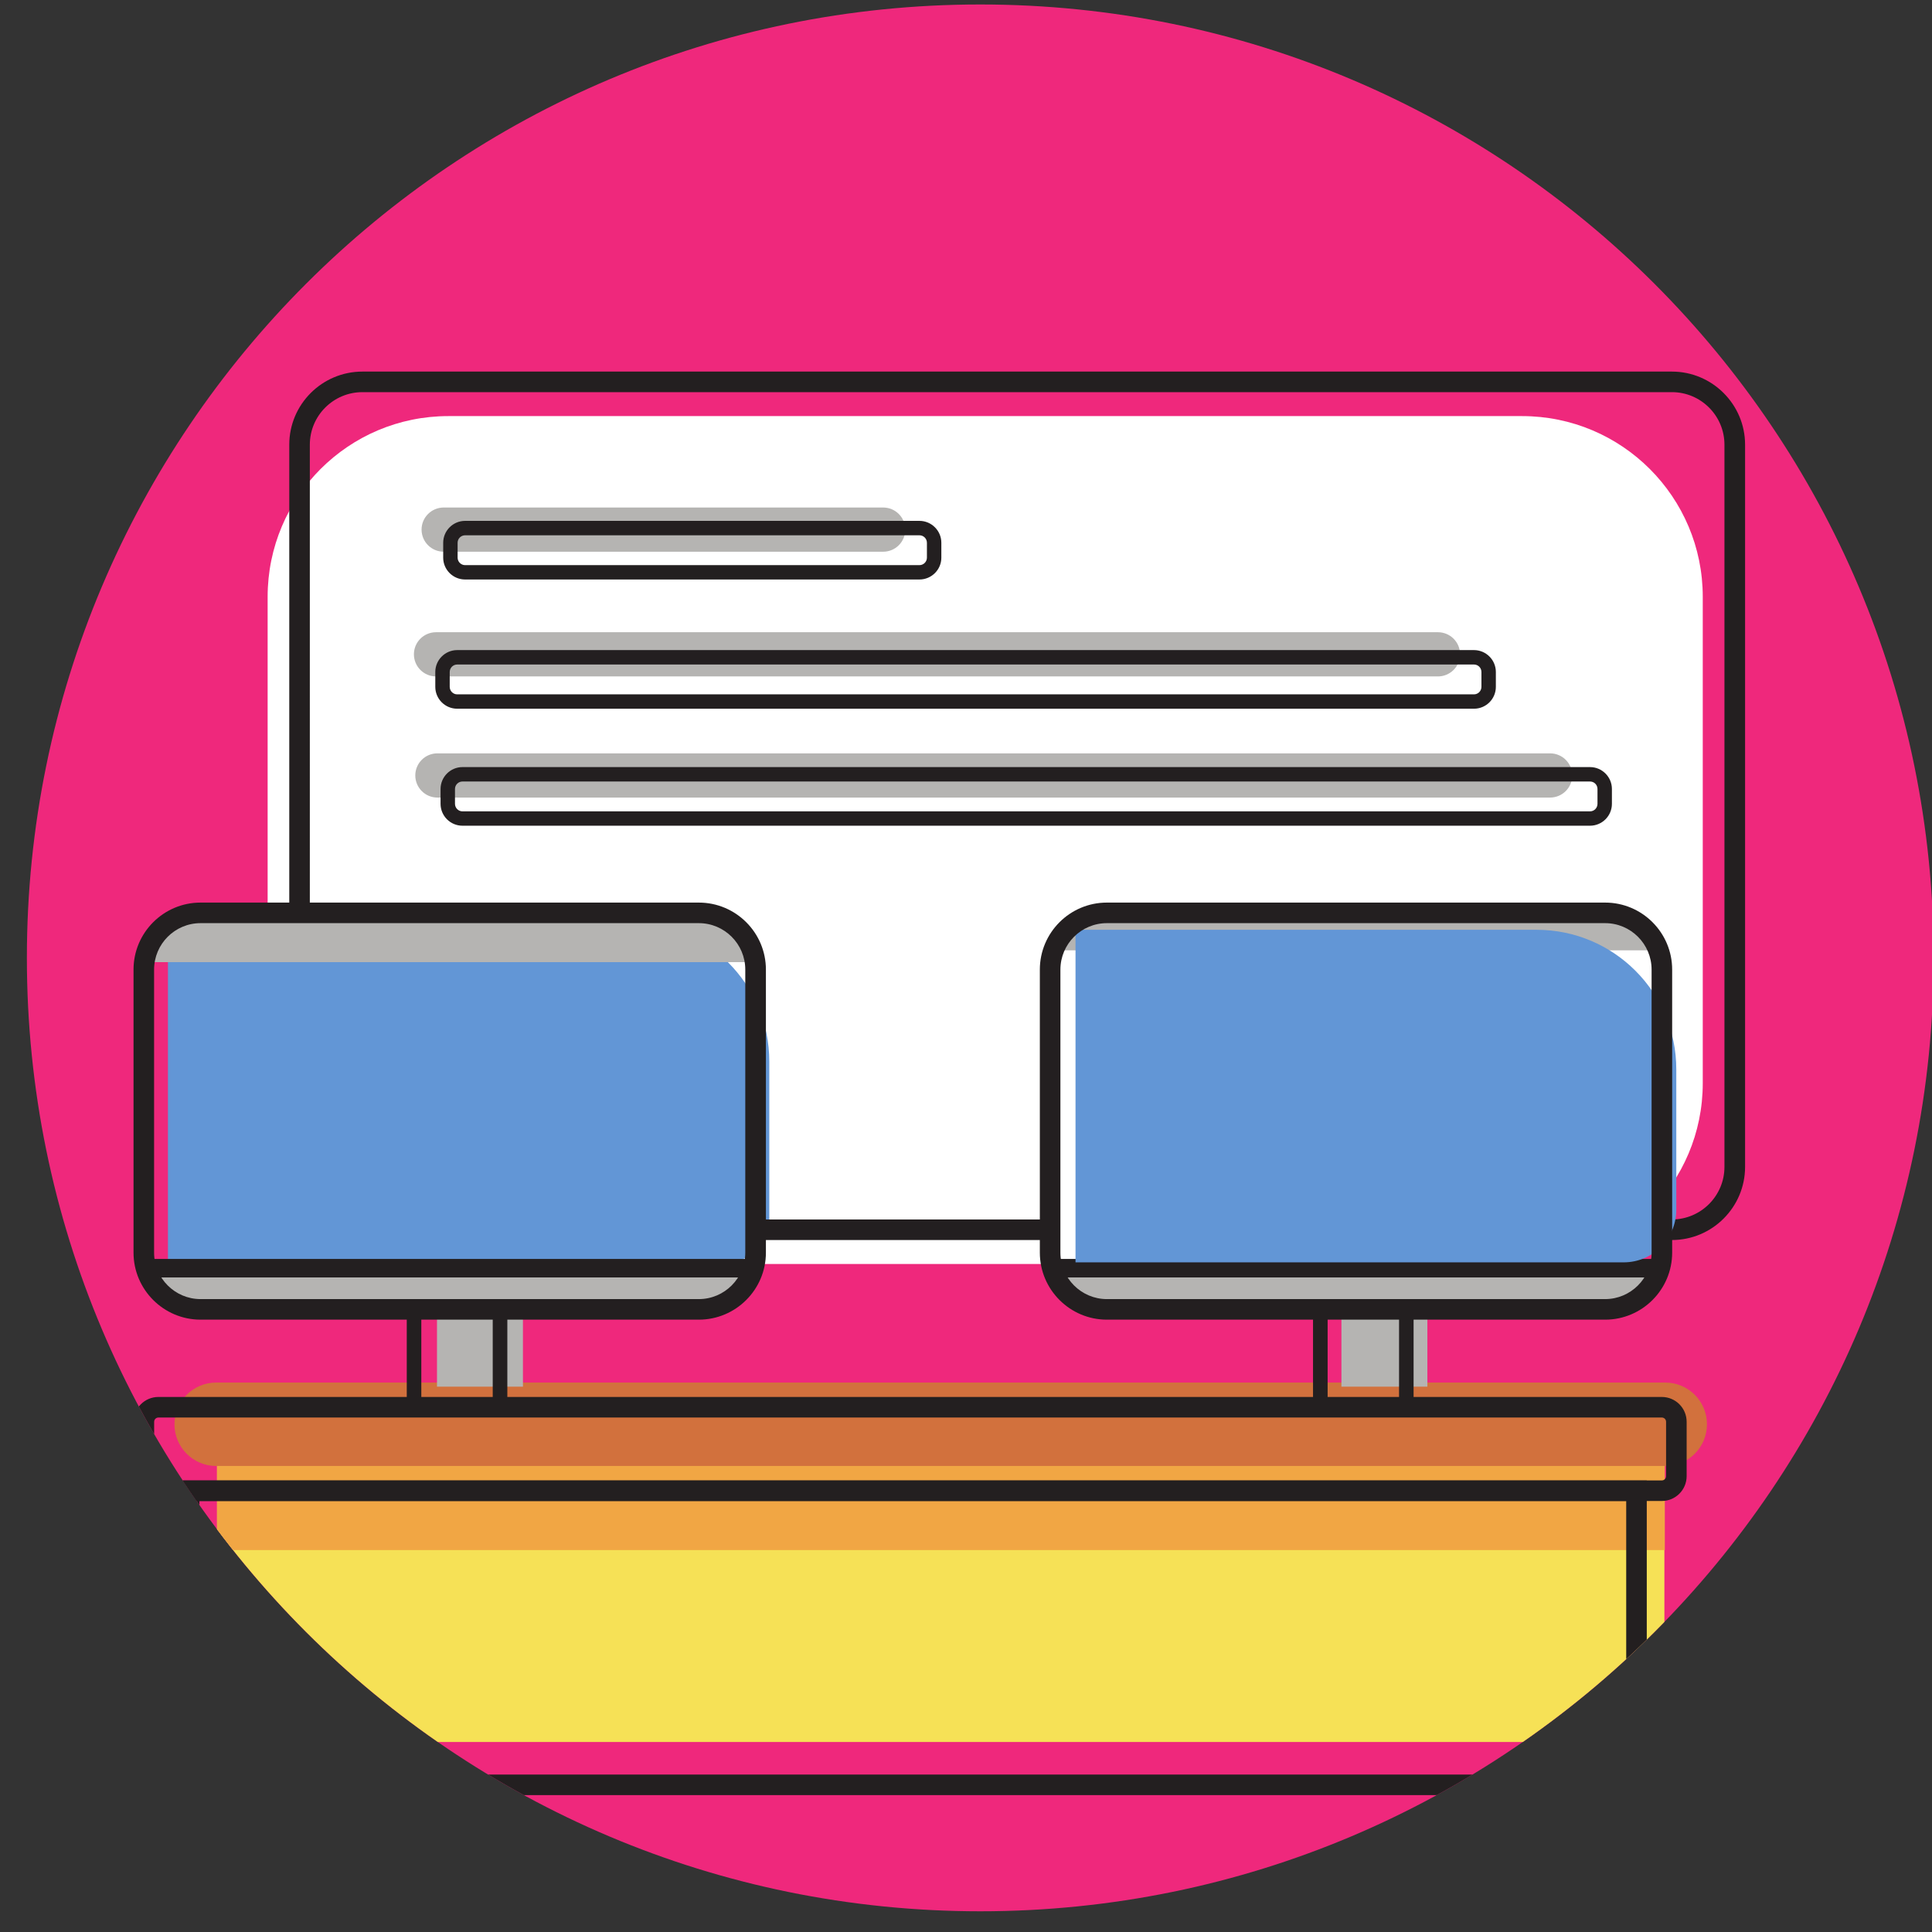 <?xml version="1.0" encoding="UTF-8" standalone="no"?>
<!-- Created with Inkscape (http://www.inkscape.org/) -->

<svg
   xmlns:dc="http://purl.org/dc/elements/1.1/"
   xmlns:cc="http://creativecommons.org/ns#"
   xmlns:rdf="http://www.w3.org/1999/02/22-rdf-syntax-ns#"
   xmlns:svg="http://www.w3.org/2000/svg"
   xmlns="http://www.w3.org/2000/svg"
   xmlns:sodipodi="http://sodipodi.sourceforge.net/DTD/sodipodi-0.dtd"
   xmlns:inkscape="http://www.inkscape.org/namespaces/inkscape"
   width="162"
   height="162"
   viewBox="0 0 42.862 42.862"
   version="1.1"
   id="svg8"
   inkscape:version="0.92.3 (2405546, 2018-03-11)"
   sodipodi:docname="environment-back.svg">
  <rect x="0" y="0" width="42.862" height="42.862" fill="#333333" stroke="none"/>
  <defs
     id="defs2">
    <clipPath
       id="clipPath1180-3"
       clipPathUnits="userSpaceOnUse">
      <path
         inkscape:connector-curvature="0"
         id="path1178-6"
         d="m 319.824,324.059 c 0,-8.398 6.809,-15.206 15.206,-15.206 v 0 c 8.398,0 15.207,6.808 15.207,15.206 v 0 c 0,8.398 -6.809,15.207 -15.207,15.207 v 0 c -8.397,0 -15.206,-6.809 -15.206,-15.207" />
    </clipPath>
  </defs>
  <sodipodi:namedview
     id="base"
     pagecolor="#ffffff"
     bordercolor="#666666"
     borderopacity="1.0"
     inkscape:pageopacity="0.0"
     inkscape:pageshadow="2"
     inkscape:zoom="2.8"
     inkscape:cx="131.08479"
     inkscape:cy="107.11659"
     inkscape:document-units="mm"
     inkscape:current-layer="layer1"
     showgrid="false"
     inkscape:pagecheckerboard="true"
     inkscape:window-width="2560"
     inkscape:window-height="1012"
     inkscape:window-x="0"
     inkscape:window-y="0"
     inkscape:window-maximized="1"
     units="px" />
  <g
     inkscape:label="Camada 1"
     inkscape:groupmode="layer"
     id="layer1"
     transform="translate(0,-254.138)">
    <g
       id="g1174"
       transform="matrix(1.391,0,0,-1.391,-444.279,726.155)"
       inkscape:export-xdpi="96"
       inkscape:export-ydpi="96">
      <g
         id="g1176"
         clip-path="url(#clipPath1180-3)">
        <g
           id="g1182"
           transform="translate(350.236,324.059)">
          <path
             d="m 0,0 c 0,-8.398 -6.808,-15.206 -15.206,-15.206 -8.398,0 -15.206,6.808 -15.206,15.206 0,8.398 6.808,15.206 15.206,15.206 C -6.808,15.206 0,8.398 0,0"
             style="fill:#ef287c;fill-opacity:1;fill-rule:nonzero;stroke:none"
             id="path1184"
             inkscape:connector-curvature="0" />
        </g>
        <g
           id="g1186"
           transform="translate(343.671,319.177)">
          <path
             d="m 0,0 h -20.007 v 10.641 c 0,1.592 1.29,2.882 2.882,2.882 H 0 c 1.592,0 2.882,-1.29 2.882,-2.882 V 2.883 C 2.882,1.291 1.592,0 0,0"
             style="fill:#ffffff;fill-opacity:1;fill-rule:nonzero;stroke:none"
             id="path1188"
             inkscape:connector-curvature="0" />
        </g>
        <g
           id="g1190"
           transform="translate(330.97,319.197)">
          <path
             d="m 0,0 h -8.896 v 5.44 h 7.359 c 1.233,0 2.232,-0.999 2.232,-2.231 V 0.695 C 0.695,0.311 0.384,0 0,0"
             style="fill:#6296d6;fill-opacity:1;fill-rule:nonzero;stroke:none"
             id="path1192"
             inkscape:connector-curvature="0" />
        </g>
        <g
           id="g1194"
           transform="translate(331.469,319.052)">
          <path
             d="m 0,0 -0.184,-0.411 -0.224,-0.141 -0.236,-0.08 -0.663,-0.024 h -7.346 l -0.334,0.053 -0.321,0.168 -0.214,0.221 L -9.643,0"
             style="fill:#b5b4b2;fill-opacity:1;fill-rule:nonzero;stroke:none"
             id="path1196"
             inkscape:connector-curvature="0" />
        </g>
        <g
           id="g1198"
           transform="translate(333.481,330.537)">
          <path
             d="m 0,0 h -7.009 c -0.195,0 -0.353,0.158 -0.353,0.353 0,0.194 0.158,0.352 0.353,0.352 H 0 C 0.195,0.705 0.353,0.547 0.353,0.353 0.353,0.158 0.195,0 0,0"
             style="fill:#b5b4b2;fill-opacity:1;fill-rule:nonzero;stroke:none"
             id="path1200"
             inkscape:connector-curvature="0" />
        </g>
        <g
           id="g1202"
           transform="translate(342.329,328.548)">
          <path
             d="m 0,0 h -15.979 c -0.195,0 -0.353,0.158 -0.353,0.353 0,0.195 0.158,0.352 0.353,0.352 H 0 C 0.195,0.705 0.353,0.548 0.353,0.353 0.353,0.158 0.195,0 0,0"
             style="fill:#b5b4b2;fill-opacity:1;fill-rule:nonzero;stroke:none"
             id="path1204"
             inkscape:connector-curvature="0" />
        </g>
        <g
           id="g1206"
           transform="translate(344.118,326.616)">
          <path
             d="m 0,0 h -17.747 c -0.194,0 -0.352,0.158 -0.352,0.353 0,0.195 0.158,0.352 0.352,0.352 H 0 C 0.195,0.705 0.353,0.548 0.353,0.353 0.353,0.158 0.195,0 0,0"
             style="fill:#b5b4b2;fill-opacity:1;fill-rule:nonzero;stroke:none"
             id="path1208"
             inkscape:connector-curvature="0" />
        </g>
        <g
           id="g1210"
           transform="translate(344.219,311.553)">
          <path
             d="m 0,0 h -19.64 c -0.951,0 -1.722,0.771 -1.722,1.722 V 4.69 H 1.722 V 1.722 C 1.722,0.771 0.951,0 0,0"
             style="fill:#f6e156;fill-opacity:1;fill-rule:nonzero;stroke:none"
             id="path1212"
             inkscape:connector-curvature="0" />
        </g>
        <g
           id="g1214"
           transform="translate(321.749,323.991)">
          <path
             d="m 0,0 0.187,0.46 0.227,0.158 0.239,0.09 0.672,0.027 H 8.77 L 9.107,0.676 9.433,0.487 9.65,0.24 9.772,0"
             style="fill:#b5b4b2;fill-opacity:1;fill-rule:nonzero;stroke:none"
             id="path1216"
             inkscape:connector-curvature="0" />
        </g>
        <g
           id="g1218"
           transform="translate(345.954,315.955)">
          <path
             d="m 0,0 h -23.11 c -0.368,0 -0.666,0.298 -0.666,0.666 0,0.367 0.298,0.665 0.666,0.665 H 0 C 0.368,1.331 0.666,1.033 0.666,0.666 0.666,0.298 0.368,0 0,0"
             style="fill:#d2713d;fill-opacity:1;fill-rule:nonzero;stroke:none"
             id="path1220"
             inkscape:connector-curvature="0" />
        </g>
        <g
           id="g1222"
           transform="translate(345.948,319.144)">
          <path
             d="m 0,0 -0.188,-0.38 -0.229,-0.13 -0.242,-0.074 -0.679,-0.022 h -7.517 l -0.342,0.049 -0.328,0.155 -0.22,0.204 L -9.868,0"
             style="fill:#b5b4b2;fill-opacity:1;fill-rule:nonzero;stroke:none"
             id="path1224"
             inkscape:connector-curvature="0" />
        </g>
        <g
           id="g1226"
           transform="translate(336.243,324.179)">
          <path
             d="m 0,0 0.184,0.411 0.224,0.141 0.237,0.08 0.664,0.024 H 8.663 L 8.996,0.603 9.317,0.435 9.533,0.214 9.652,0"
             style="fill:#b5b4b2;fill-opacity:1;fill-rule:nonzero;stroke:none"
             id="path1228"
             inkscape:connector-curvature="0" />
        </g>
        <path
           d="m 322.857,314.614 h 23.091 v 1.342 h -23.091 z"
           style="fill:#f1a644;fill-opacity:1;fill-rule:nonzero;stroke:none"
           id="path1230"
           inkscape:connector-curvature="0" />
        <path
           d="m 342.161,317.22 h -1.371 v 1.562 h 1.371 z"
           style="fill:#b5b4b2;fill-opacity:1;fill-rule:nonzero;stroke:none"
           id="path1232"
           inkscape:connector-curvature="0" />
        <path
           d="m 327.736,317.22 h -1.371 v 1.562 h 1.371 z"
           style="fill:#b5b4b2;fill-opacity:1;fill-rule:nonzero;stroke:none"
           id="path1234"
           inkscape:connector-curvature="0" />
        <g
           id="g1236"
           transform="translate(321.922,316.728)">
          <path
             d="m 0,0 c -0.037,0 -0.068,-0.03 -0.068,-0.068 v -0.867 c 0,-0.038 0.031,-0.068 0.068,-0.068 h 23.978 c 0.037,0 0.068,0.03 0.068,0.068 v 0.867 C 24.046,-0.03 24.015,0 23.978,0 Z M 23.978,-1.331 H 0 c -0.218,0 -0.396,0.177 -0.396,0.396 v 0.867 c 0,0.219 0.178,0.396 0.396,0.396 h 23.978 c 0.218,0 0.396,-0.177 0.396,-0.396 v -0.867 c 0,-0.219 -0.178,-0.396 -0.396,-0.396"
             style="fill:#231f20;fill-opacity:1;fill-rule:nonzero;stroke:none"
             id="path1238"
             inkscape:connector-curvature="0" />
        </g>
        <g
           id="g1240"
           transform="translate(322.576,315.396)">
          <path
             d="m 0,0 v -3.961 c 0,-0.221 0.18,-0.401 0.401,-0.401 h 21.954 c 0.221,0 0.401,0.18 0.401,0.401 V 0 Z M 22.355,-4.69 H 0.401 c -0.402,0 -0.729,0.327 -0.729,0.729 v 4.289 h 23.412 v -4.289 c 0,-0.402 -0.327,-0.729 -0.729,-0.729"
             style="fill:#231f20;fill-opacity:1;fill-rule:nonzero;stroke:none"
             id="path1242"
             inkscape:connector-curvature="0" />
        </g>
        <g
           id="g1244"
           transform="translate(322.594,324.613)">
          <path
             d="m 0,0 c -0.408,0 -0.741,-0.332 -0.741,-0.741 v -4.514 c 0,-0.408 0.333,-0.741 0.741,-0.741 h 7.947 c 0.409,0 0.741,0.333 0.741,0.741 v 4.514 C 8.688,-0.332 8.356,0 7.947,0 Z M 7.947,-6.324 H 0 c -0.589,0 -1.069,0.48 -1.069,1.069 v 4.514 c 0,0.59 0.48,1.069 1.069,1.069 h 7.947 c 0.59,0 1.07,-0.479 1.07,-1.069 v -4.514 c 0,-0.589 -0.48,-1.069 -1.07,-1.069"
             style="fill:#231f20;fill-opacity:1;fill-rule:nonzero;stroke:none"
             id="path1246"
             inkscape:connector-curvature="0" />
        </g>
        <path
           d="m 331.37,318.962 h -9.603 v 0.295 h 9.603 z"
           style="fill:#231f20;fill-opacity:1;fill-rule:nonzero;stroke:none"
           id="path1248"
           inkscape:connector-curvature="0" />
        <path
           d="m 326.115,317.008 h 1.139 v 1.329 h -1.139 z m 1.372,-0.233 h -1.604 v 1.795 h 1.604 z"
           style="fill:#231f20;fill-opacity:1;fill-rule:nonzero;stroke:none"
           id="path1250"
           inkscape:connector-curvature="0" />
        <path
           d="m 345.803,318.962 h -9.583 v 0.295 h 9.583 z"
           style="fill:#231f20;fill-opacity:1;fill-rule:nonzero;stroke:none"
           id="path1252"
           inkscape:connector-curvature="0" />
        <path
           d="m 340.57,317.008 h 1.139 v 1.329 h -1.139 z m 1.371,-0.233 h -1.604 v 1.795 h 1.604 z"
           style="fill:#231f20;fill-opacity:1;fill-rule:nonzero;stroke:none"
           id="path1254"
           inkscape:connector-curvature="0" />
        <g
           id="g1256"
           transform="translate(346.061,319.559)">
          <path
             d="M 0,0 H -0.743 V 0.328 H 0 c 0.462,0 0.838,0.376 0.838,0.839 v 11.518 c 0,0.462 -0.376,0.838 -0.838,0.838 h -20.885 c -0.463,0 -0.839,-0.376 -0.839,-0.838 V 5.167 h -0.328 v 7.518 c 0,0.643 0.523,1.166 1.167,1.166 H 0 c 0.643,0 1.167,-0.523 1.167,-1.166 V 1.167 C 1.167,0.523 0.643,0 0,0"
             style="fill:#231f20;fill-opacity:1;fill-rule:nonzero;stroke:none"
             id="path1258"
             inkscape:connector-curvature="0" />
        </g>
        <path
           d="m 336.144,319.559 h -4.645 v 0.328 h 4.645 z"
           style="fill:#231f20;fill-opacity:1;fill-rule:nonzero;stroke:none"
           id="path1260"
           inkscape:connector-curvature="0" />
        <g
           id="g1262"
           transform="translate(326.813,330.799)">
          <path
             d="m 0,0 c -0.065,0 -0.119,-0.053 -0.119,-0.119 v -0.238 c 0,-0.065 0.054,-0.119 0.119,-0.119 h 7.247 c 0.065,0 0.119,0.054 0.119,0.119 v 0.238 C 7.366,-0.053 7.312,0 7.247,0 Z M 7.247,-0.705 H 0 c -0.192,0 -0.349,0.156 -0.349,0.348 v 0.238 c 0,0.192 0.157,0.349 0.349,0.349 h 7.247 c 0.192,0 0.349,-0.157 0.349,-0.349 v -0.238 c 0,-0.192 -0.157,-0.348 -0.349,-0.348"
             style="fill:#231f20;fill-opacity:1;fill-rule:nonzero;stroke:none"
             id="path1264"
             inkscape:connector-curvature="0" />
        </g>
        <g
           id="g1266"
           transform="translate(326.687,328.738)">
          <path
             d="m 0,0 c -0.065,0 -0.119,-0.053 -0.119,-0.119 v -0.237 c 0,-0.066 0.054,-0.12 0.119,-0.12 h 16.217 c 0.066,0 0.119,0.054 0.119,0.12 v 0.237 C 16.336,-0.053 16.283,0 16.217,0 Z M 16.217,-0.705 H 0 c -0.192,0 -0.349,0.156 -0.349,0.349 v 0.237 c 0,0.192 0.157,0.349 0.349,0.349 h 16.217 c 0.193,0 0.349,-0.157 0.349,-0.349 v -0.237 c 0,-0.193 -0.156,-0.349 -0.349,-0.349"
             style="fill:#231f20;fill-opacity:1;fill-rule:nonzero;stroke:none"
             id="path1268"
             inkscape:connector-curvature="0" />
        </g>
        <g
           id="g1270"
           transform="translate(326.771,326.872)">
          <path
             d="m 0,0 c -0.065,0 -0.119,-0.053 -0.119,-0.119 v -0.237 c 0,-0.066 0.054,-0.12 0.119,-0.12 h 17.984 c 0.066,0 0.119,0.054 0.119,0.12 v 0.237 C 18.103,-0.053 18.05,0 17.984,0 Z M 17.984,-0.705 H 0 c -0.192,0 -0.349,0.156 -0.349,0.349 v 0.237 c 0,0.192 0.157,0.349 0.349,0.349 h 17.984 c 0.192,0 0.349,-0.157 0.349,-0.349 v -0.237 c 0,-0.193 -0.157,-0.349 -0.349,-0.349"
             style="fill:#231f20;fill-opacity:1;fill-rule:nonzero;stroke:none"
             id="path1272"
             inkscape:connector-curvature="0" />
        </g>
        <g
           id="g1274"
           transform="translate(345.292,319.203)">
          <path
             d="m 0,0 h -8.743 v 5.304 h 7.354 c 1.23,0 2.228,-0.997 2.228,-2.228 V 0.839 C 0.839,0.376 0.463,0 0,0"
             style="fill:#6296d6;fill-opacity:1;fill-rule:nonzero;stroke:none"
             id="path1276"
             inkscape:connector-curvature="0" />
        </g>
        <g
           id="g1278"
           transform="translate(337.049,324.613)">
          <path
             d="m 0,0 c -0.408,0 -0.741,-0.332 -0.741,-0.741 v -4.514 c 0,-0.408 0.333,-0.741 0.741,-0.741 h 7.947 c 0.408,0 0.741,0.333 0.741,0.741 v 4.514 C 8.688,-0.332 8.355,0 7.947,0 Z M 7.947,-6.324 H 0 c -0.589,0 -1.069,0.48 -1.069,1.069 v 4.514 c 0,0.59 0.48,1.069 1.069,1.069 h 7.947 c 0.59,0 1.069,-0.479 1.069,-1.069 v -4.514 c 0,-0.589 -0.479,-1.069 -1.069,-1.069"
             style="fill:#231f20;fill-opacity:1;fill-rule:nonzero;stroke:none"
             id="path1280"
             inkscape:connector-curvature="0" />
        </g>
      </g>
    </g>
  </g>
</svg>
